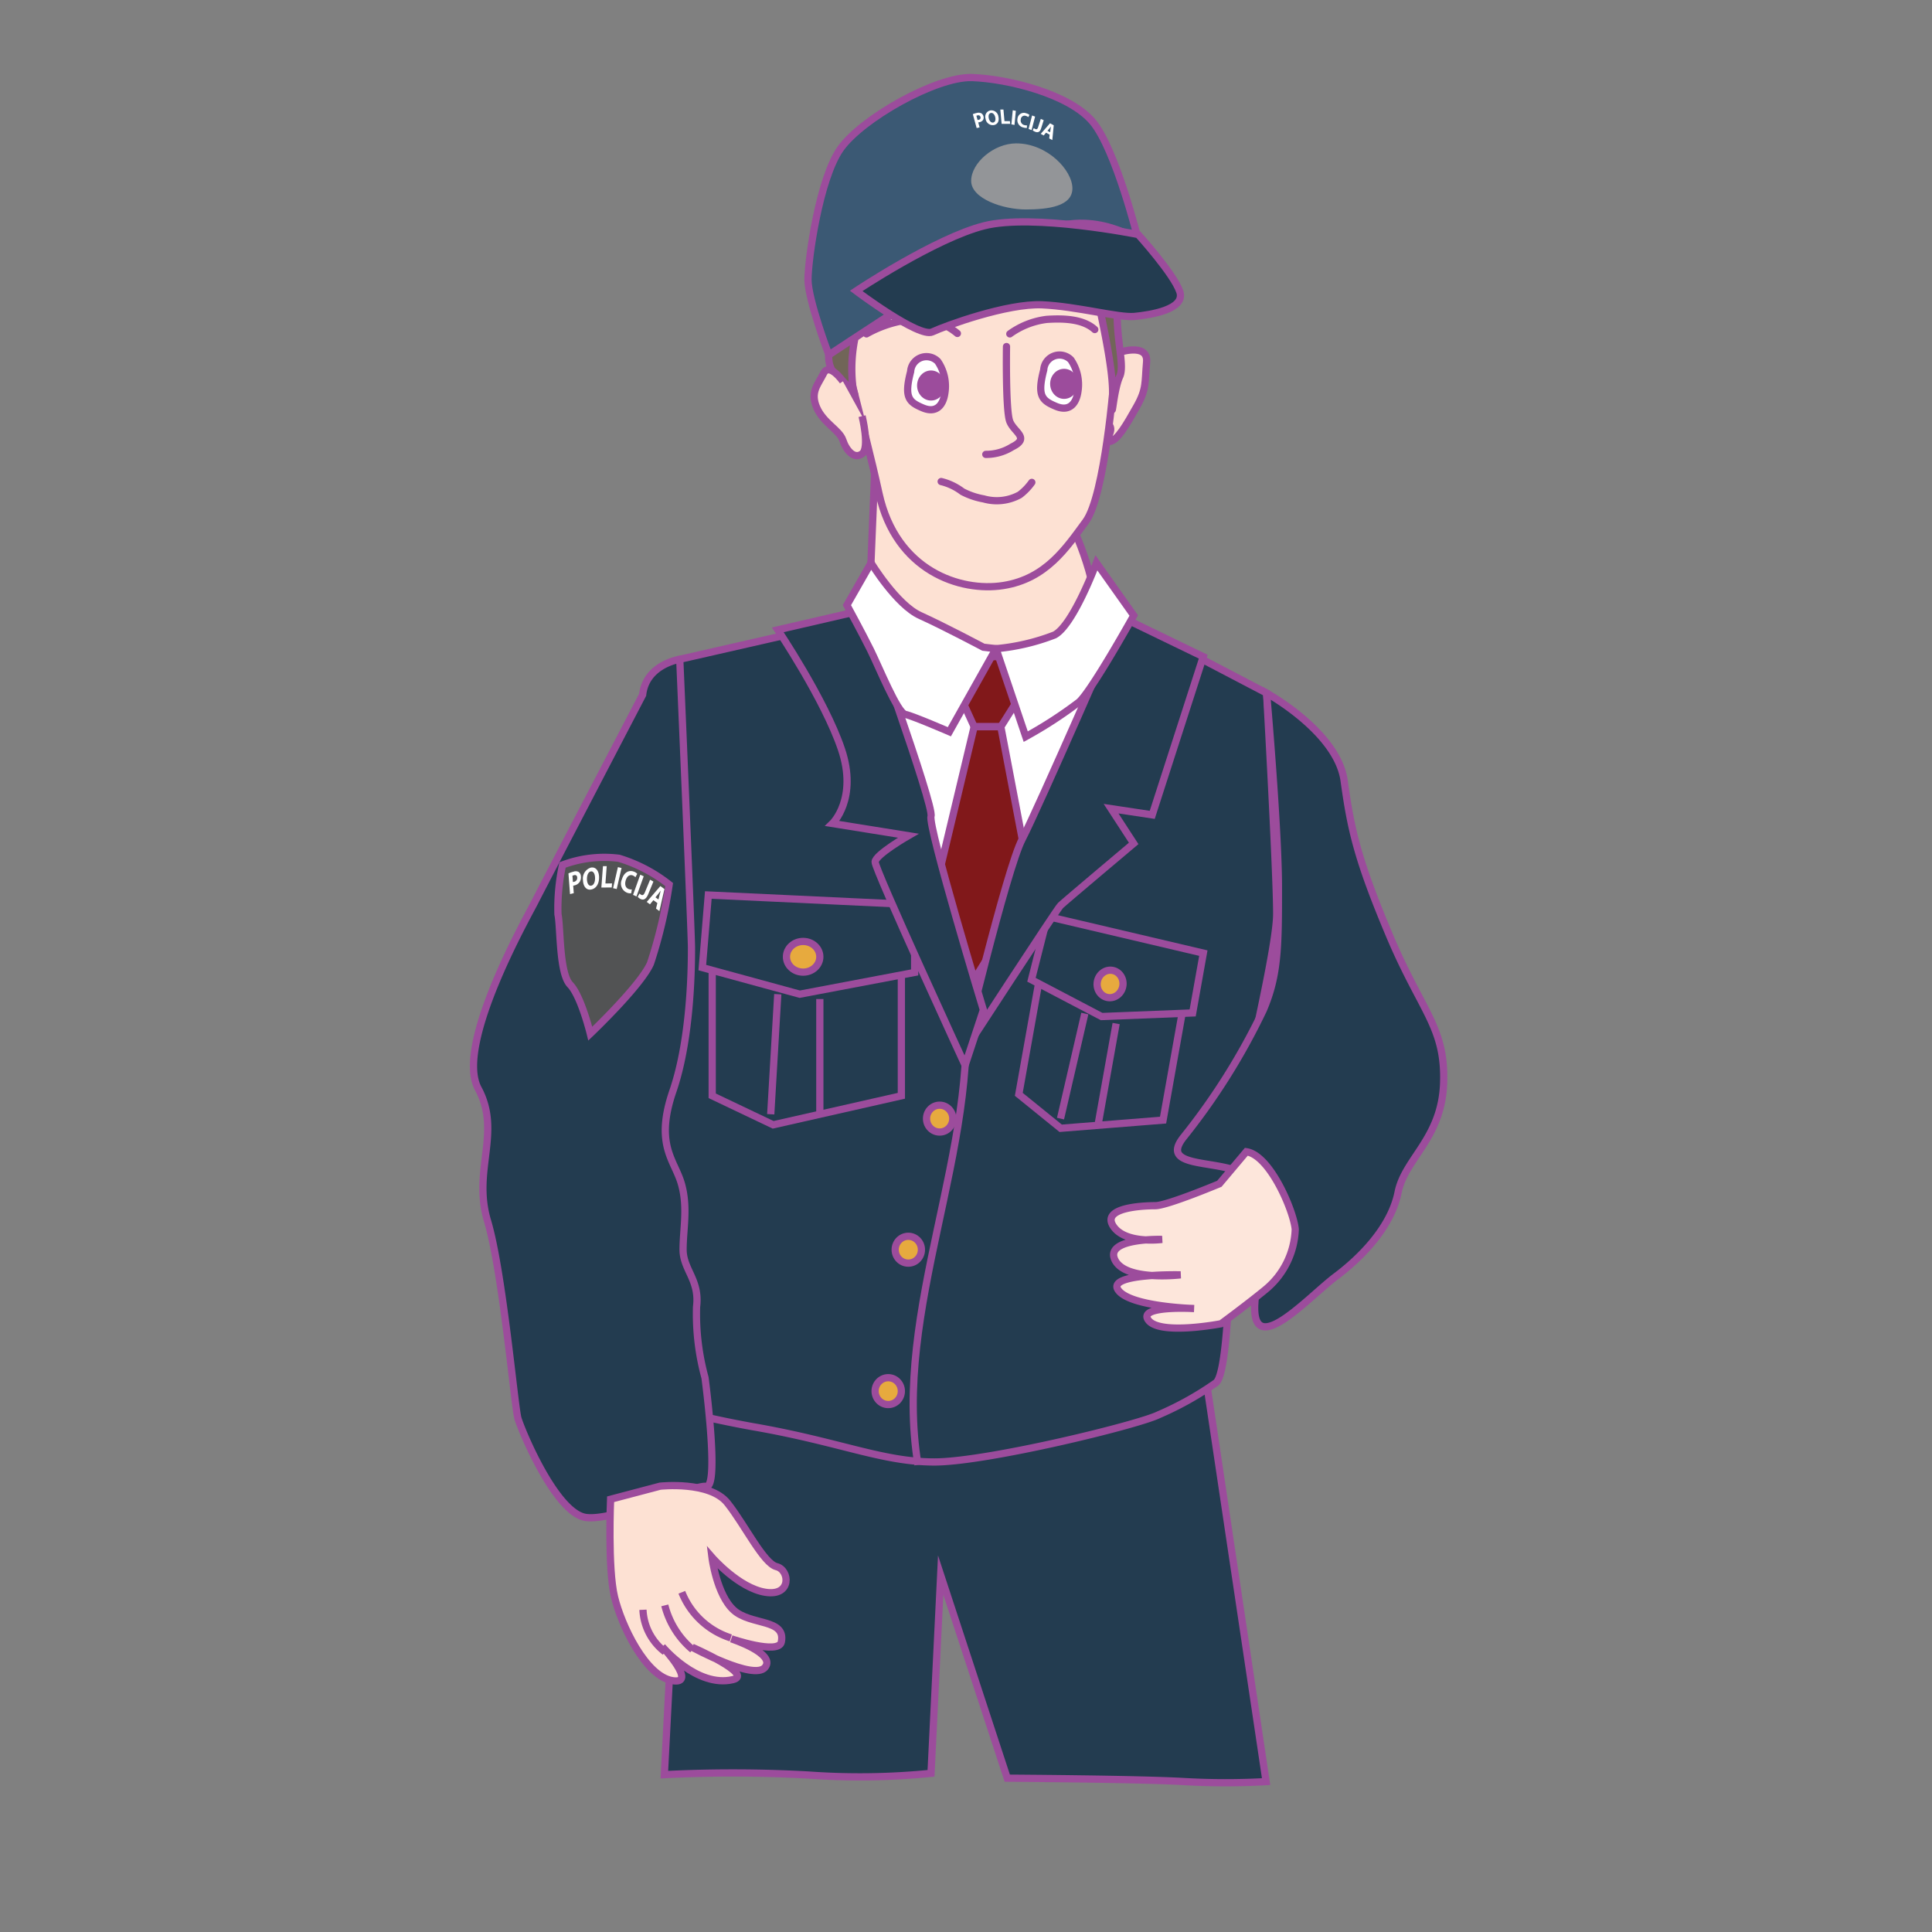<svg id="word" xmlns="http://www.w3.org/2000/svg" viewBox="0 0 160 160"><rect x="0" y="0" width="160" height="160" fill="#808080" stroke="none"/><defs><style>.cls-1,.cls-4{fill:#233c50;}.cls-1,.cls-10,.cls-11,.cls-12,.cls-13,.cls-15,.cls-2,.cls-3,.cls-4,.cls-5,.cls-6,.cls-7,.cls-8{stroke:#9c4c9c;stroke-width:0.599px;}.cls-1,.cls-10,.cls-12,.cls-15,.cls-7,.cls-8{stroke-miterlimit:10;}.cls-2{fill:#fde1d3;}.cls-15,.cls-3,.cls-9{fill:#fff;}.cls-5{fill:#fde6db;}.cls-12,.cls-6{fill:none;}.cls-7{fill:#e7aa3e;}.cls-8{fill:#525354;}.cls-10{fill:#81181a;}.cls-11{fill:#716558;}.cls-12{stroke-linecap:round;}.cls-13{fill:#3b5974;}.cls-14{fill:#939598;}.cls-16{fill:#9c4c9c;}</style></defs><path class="cls-1" d="M56.871,111.162l-1.852,35.809a112.364,112.364,0,0,1,11.936.03,59.414,59.414,0,0,0,10.148-.142l.8-16.413,5.514,16.815s10.877.063,14.611.279a61.038,61.038,0,0,0,6.825.006L99.665,112.8Z"/><path class="cls-2" d="M72.43,39.269l-.344,8.393S73.4,52.7,76.463,54.994s6.347,4.158,9.193,2.517,4.377-1.75,5.034-5.253S88.72,43.4,88.72,43.4"/><path class="cls-3" d="M69.679,52.586l7.879,32.829,6.894-4.924L95.286,53.9s-6.165,1.405-9.521.985S69.679,52.586,69.679,52.586Z"/><path class="cls-4" d="M56.294,54.6l15.921-3.63s3.631,13.965,4.608,17.457,3.213,13.824,3.213,13.824a25.783,25.783,0,0,1,3.351-5.446c2.235-2.792,4.329-10.055,5.167-13.825s4.329-11.871,4.329-11.871l12.01,6.285s.838,14.8.838,18.294-4.05,19.551-3.91,20.11.279,17.6-1.117,18.713a26.012,26.012,0,0,1-4.748,2.653c-1.676.839-14.245,3.91-18.574,3.91S69.561,119.4,62.3,118.145a92.331,92.331,0,0,1-13.826-3.632S54.9,91.331,54.9,85.885s-1.816-17.736-1.816-18.156S56.294,54.6,56.294,54.6Z"/><path class="cls-4" d="M104.893,57.4s5.866,3.213,6.424,7.262,1.118,6.564,3.771,12.848,4.609,7.542,4.469,12.15-3.212,6.284-3.771,9.077-2.933,5.307-5.167,6.982-6.982,6.983-6.7,2.235,1.257-8.518-.419-10.335-7.821-.558-5.446-3.491a53.9,53.9,0,0,0,6.563-10.473c1.257-2.934,1.257-5.307,1.257-10.2S104.893,57.4,104.893,57.4Z"/><path class="cls-5" d="M103.217,95.381l-2.234,2.654s-4.329,1.815-5.307,1.815-4.469.14-3.491,1.676,4.05,1.117,4.05,1.117-4.749-.14-3.91,1.676,5.446,1.258,5.446,1.258-6.145-.141-5.167,1.256,6.284,1.535,6.284,1.535-4.748-.278-3.771.978,6.006.28,6.006.28,2.094-1.536,3.631-2.793a6.763,6.763,0,0,0,2.513-5.029C107.128,100.27,105.173,95.66,103.217,95.381Z"/><path class="cls-4" d="M53.222,57.535S44.843,73.6,44.284,74.712,37.646,86.518,39.6,90.148s-.484,6.769.773,10.959,2.238,15.366,2.517,16.344,3.162,7.945,5.676,8.225,8.8-2.723,9.92-2.582-.1-9-.1-9a19.959,19.959,0,0,1-.7-5.866c.279-2.234-1.117-3.072-1.117-4.748s.419-3.491-.14-5.446-2.235-3.212-.7-7.681,1.536-10.614,1.536-11.87S56.294,54.6,56.294,54.6,53.5,55.021,53.222,57.535Z"/><path class="cls-6" d="M79.856,82.352c1.332,12.774-5.979,26.069-3.83,38.957"/><ellipse class="cls-7" cx="73.56" cy="115.207" rx="1.087" ry="1.112"/><polygon class="cls-4" points="74.647 79.931 74.647 90.749 64.029 93.153 58.982 90.749 58.982 77.965 74.647 79.931"/><polygon class="cls-4" points="58.66 74.121 58.162 80.131 66.233 82.335 75.748 80.532 75.748 74.922 58.66 74.121"/><ellipse class="cls-7" cx="66.513" cy="79.237" rx="1.382" ry="1.271"/><line class="cls-6" x1="67.895" y1="82.735" x2="67.895" y2="92.278"/><line class="cls-6" x1="64.412" y1="82.335" x2="63.829" y2="92.278"/><path class="cls-8" d="M46.587,71.634a9.806,9.806,0,0,1,4.669-.556,12.58,12.58,0,0,1,4.161,2.177,38.676,38.676,0,0,1-1.548,6.534c-.822,1.863-4.984,5.812-4.984,5.812s-.756-3.1-1.67-4.056-.783-4.755-1.007-5.82A16.962,16.962,0,0,1,46.587,71.634Z"/><path class="cls-9" d="M47.077,72.331a2.272,2.272,0,0,1,.42-.144.509.509,0,0,1,.435.031.474.474,0,0,1,.176.361.734.734,0,0,1-.094.445.7.7,0,0,1-.436.3.319.319,0,0,1-.108.02l.047.625-.31.077Zm.369.707a.4.4,0,0,0,.106-.015.319.319,0,0,0,.247-.353.188.188,0,0,0-.263-.188.422.422,0,0,0-.128.045Z"/><path class="cls-9" d="M48.955,73.667c-.408.073-.662-.276-.675-.778a.946.946,0,0,1,.651-1.038c.425-.078.668.286.681.772.017.574-.249.97-.652,1.042Zm.007-.32c.212-.037.328-.312.318-.652-.008-.314-.133-.567-.35-.527s-.33.324-.321.653.141.566.353.526Z"/><path class="cls-9" d="M49.935,71.732l.311,0-.108,1.434.548-.008-.025.338-.86.007Z"/><path class="cls-9" d="M51.473,71.885l-.4,1.741-.3-.071.4-1.744Z"/><path class="cls-9" d="M52.276,73.976a.707.707,0,0,1-.35-.047.816.816,0,0,1-.425-1.1c.172-.585.582-.791.972-.651a.646.646,0,0,1,.3.189l-.15.281a.644.644,0,0,0-.227-.151c-.231-.083-.466.038-.579.42-.1.343-.011.614.248.711a.591.591,0,0,0,.261.031Z"/><path class="cls-9" d="M53.308,72.574l-.6,1.666-.282-.131.6-1.671Z"/><path class="cls-9" d="M53.838,72.855l.274.154-.425,1.035c-.192.465-.426.533-.688.38a.7.7,0,0,1-.186-.153l.152-.278a.509.509,0,0,0,.13.107c.114.066.215.038.318-.214Z"/><path class="cls-9" d="M54.108,74.55l-.279.343-.271-.2,1.13-1.312.339.248-.418,1.822-.28-.2.111-.465Zm.424-.057.094-.383c.027-.106.064-.238.092-.344l-.005,0c-.061.082-.139.188-.2.266l-.233.28Z"/><polygon class="cls-10" points="83.502 54.383 84.657 57.364 82.885 60.184 80.675 60.184 79.249 57.056 80.624 54.383 83.502 54.383"/><polygon class="cls-10" points="85.421 73.498 82.885 60.184 80.675 60.184 77.823 72.124 80.217 81.855 85.421 73.498"/><polygon class="cls-4" points="98.026 83.207 96.32 92.763 87.842 93.44 84.372 90.629 86.388 79.338 98.026 83.207"/><polygon class="cls-4" points="86.75 75.898 85.421 81.139 91.23 84.185 98.771 83.888 99.656 78.933 86.75 75.898"/><ellipse class="cls-7" cx="91.932" cy="81.486" rx="1.141" ry="1.071" transform="translate(-4.448 157.66) rotate(-79.874)"/><line class="cls-6" x1="92.434" y1="84.765" x2="90.929" y2="93.193"/><line class="cls-6" x1="89.841" y1="83.937" x2="87.827" y2="92.639"/><ellipse class="cls-7" cx="75.222" cy="103.496" rx="1.087" ry="1.112"/><ellipse class="cls-7" cx="77.818" cy="92.639" rx="1.087" ry="1.112"/><path class="cls-4" d="M92.883,51.111l6.763,3.272-4.223,13.1-3.409-.514,1.872,2.879s-5.743,4.832-6.059,5.141-8.132,12.317-8.132,12.317,3.65-15.3,4.962-17.819S92.883,51.111,92.883,51.111Z"/><path class="cls-4" d="M71.512,50.519s5.87,16.225,5.591,17.067S81.44,83.637,81.44,83.637l-1.514,4.584S72.444,71.986,72.473,71.38s2.749-2.171,2.749-2.171L68.939,68.2s2.132-2.056.74-6.169-5.267-9.87-5.267-9.87Z"/><path class="cls-3" d="M82.482,53.722,78.621,60.6s-3-1.3-3.652-1.439-2.167-3.907-2.883-5.347-1.949-3.7-1.949-3.7l2-3.5s2.112,3.477,4.066,4.36S81.44,53.6,81.44,53.6Z"/><path class="cls-3" d="M90.8,46.612s-1.91,5.162-3.471,5.974a17.827,17.827,0,0,1-4.842,1.136l2.46,7.284a35.538,35.538,0,0,0,4.421-2.871c1.1-1.01,4.523-7.163,4.523-7.163Z"/><path class="cls-2" d="M54.667,123.079s4.117-.452,5.577,1.393,2.988,5.009,4.069,5.272,1.282,2.472-.928,2.122-4.425-2.9-4.425-2.9.387,3.1,1.8,4.38,4.34.692,3.946,2.639c-.218,1.075-4.143-.266-4.143-.266s3.717,1.213,2.8,2.358-6.033-1.657-6.033-1.657,5.169,2.254,3.363,2.68c-2.976.7-5.838-2.725-5.838-2.725s2.95,3.146.844,2.812c-2.229-.354-4.239-4.57-4.808-6.94s-.325-8.085-.325-8.085Z"/><path class="cls-6" d="M56.468,131.866a6.476,6.476,0,0,0,4.05,3.778"/><path class="cls-6" d="M55.056,132.95a7.028,7.028,0,0,0,2.3,3.661"/><path class="cls-6" d="M53.248,133.315a4.636,4.636,0,0,0,1.826,3.485"/><path class="cls-2" d="M92.48,29.24s2.627-.938,2.475.751.009,2.217-.822,3.688S92.54,36.5,91.9,36.558s.374-.728,0-1.313"/><path class="cls-2" d="M92.258,31.371s-.75,9.663-2.345,11.821-3.262,4.737-6.827,5.3S74.2,47.264,72.8,40.885s-2.96-11.108-2.96-13.078-1.783-8.725,3.659-9.476,15.385-.656,16.98,1.032S92.309,30.779,92.258,31.371Z"/><path class="cls-11" d="M91.039,17.883a10.28,10.28,0,0,1-3.377,2.887,12.7,12.7,0,0,1-5.348,1.314c-1.595.094-3.846-.188-5.066.657s-2.439.469-1.876,0,2.064-1.689,1.032-.845-3.284,2.252-3.94,2.815a4.5,4.5,0,0,0-1.595,3,12.512,12.512,0,0,0-.22,4.461c.275,1.154.318.323-1.091-.8s-.829-2.168-.735-4.326-1.39-7.865.111-10.68,3.342-4.6,5.969-5.351,3.632-1.22,6.225-1.22,4.845-1.313,6.346.563a22.243,22.243,0,0,0,2.158,2.454s-1.07-.816,1.275.779,3.03,5.25,2,9.284.385,7.075-.178,8.31-.694,4.5-.592,1.545-1.753-9.655-1.753-11.088A18.2,18.2,0,0,1,91.039,17.883Z"/><path class="cls-2" d="M69.805,31.577s-1.128-1.6-1.6-.657-1.126,1.561-.563,2.845,1.88,1.846,2.16,2.69.94,1.617,1.592,1.126,0-3.118,0-3.118"/><path class="cls-12" d="M83.354,28.7s-.082,5.286.27,6.195,1.717,1.367.2,2.113a4.069,4.069,0,0,1-2.184.623"/><path class="cls-12" d="M77.944,39.879a4.744,4.744,0,0,1,1.753.836,6.1,6.1,0,0,0,1.763.6,3.952,3.952,0,0,0,2.991-.335,4.715,4.715,0,0,0,1-1.032"/><path class="cls-12" d="M79.286,27.614a5.057,5.057,0,0,0-3.727-1.163,9.7,9.7,0,0,0-3.8,1.2"/><path class="cls-12" d="M90.664,27.291c-.991-.9-2.656-.929-3.99-.84a6.608,6.608,0,0,0-3.046,1.2"/><path class="cls-6" d="M76.724,13.238a7.166,7.166,0,0,0,2.26,3.612c2.288,1.914,5.692,1.448,8.3,2.041"/><path class="cls-6" d="M77.562,16.365c-.208.708-1.522,1.589-2.043,2.179a8.522,8.522,0,0,0-1.96,2.794c-.582,1.785-.106,3.857-.043,5.7"/><path class="cls-6" d="M77.423,13.092c-.007,2.21,3.015,2.745,4.347,3.017A28.613,28.613,0,0,1,88.3,18.453c2.668,1.246,4.369,2.872,4.166,6.414"/><path class="cls-13" d="M94.263,19.861s-4.526-3.02-8.868-.1-10.624,5.627-11.918,6.46-4.836,3.173-4.836,3.173-1.726-4.571-1.726-6.238.93-8.335,2.685-10.833,7.941-6,10.9-5.9,8.037,1.354,9.978,3.648S94.263,19.861,94.263,19.861Z"/><path class="cls-4" d="M70.905,24.091s5.2,3.915,6.3,3.4,6.2-2.377,9.1-2.248,6.35,1.09,7.651.963,4.25-.577,3.75-2.053-3.445-4.73-3.445-4.73-8.706-1.752-12.757-.725S70.905,24.091,70.905,24.091Z"/><path class="cls-14" d="M88.812,15.6c0,1.493-2.021,1.747-3.864,1.747s-4.52-.875-4.52-2.368,1.882-3.105,3.726-3.105C86.742,11.873,88.812,14.106,88.812,15.6Z"/><path class="cls-9" d="M80.565,9.454a1.709,1.709,0,0,1,.327-.1.543.543,0,0,1,.363.022.393.393,0,0,1,.188.245.388.388,0,0,1-.021.3.47.47,0,0,1-.323.2.39.39,0,0,1-.087.013l.116.418-.246.053Zm.39.477a.329.329,0,0,0,.086-.009.181.181,0,0,0,.16-.236.183.183,0,0,0-.24-.129.307.307,0,0,0-.1.031Z"/><path class="cls-9" d="M82.275,10.363a.6.6,0,0,1-.652-.526.525.525,0,0,1,.408-.694.591.591,0,0,1,.655.522c.085.386-.085.652-.408.7Zm-.035-.214c.171-.024.233-.209.182-.437-.045-.21-.179-.381-.353-.357s-.231.217-.183.436.185.382.354.358Z"/><path class="cls-9" d="M82.842,9.069H83.1l.087.964h.45l.021.225H82.95Z"/><path class="cls-9" d="M84.128,9.18l-.112,1.169-.257-.05.113-1.17Z"/><path class="cls-9" d="M85.045,10.592a.746.746,0,0,1-.293-.033.625.625,0,0,1-.486-.744.527.527,0,0,1,.72-.432.648.648,0,0,1,.267.131l-.089.186a.663.663,0,0,0-.2-.1.313.313,0,0,0-.425.279.394.394,0,0,0,.291.48.607.607,0,0,0,.219.022Z"/><path class="cls-9" d="M85.722,9.657l-.292,1.116-.247-.092.29-1.118Z"/><path class="cls-9" d="M86.193,9.848l.243.106-.22.692c-.1.312-.286.357-.521.252a.671.671,0,0,1-.172-.105l.091-.185a.6.6,0,0,0,.12.073c.1.045.182.026.236-.142Z"/><path class="cls-9" d="M86.624,10.988l-.188.23-.247-.133.768-.876.309.169L87.147,11.6l-.255-.138.034-.312Zm.342-.034L87,10.7c.009-.069.024-.159.034-.23h0c-.04.054-.091.124-.134.177l-.158.187Z"/><path class="cls-15" d="M77.666,29.934a1.312,1.312,0,0,0-2.25.834c-.567,2.17-.128,2.533,1,3.012s1.692-.228,1.833-1.219A3.624,3.624,0,0,0,77.666,29.934Z"/><ellipse class="cls-16" cx="77.103" cy="31.926" rx="1.155" ry="1.245"/><path class="cls-15" d="M88.687,29.8a1.312,1.312,0,0,0-2.25.835c-.568,2.17-.128,2.533,1,3.012s1.691-.229,1.833-1.219A3.633,3.633,0,0,0,88.687,29.8Z"/><ellipse class="cls-16" cx="88.123" cy="31.789" rx="1.155" ry="1.245"/></svg>